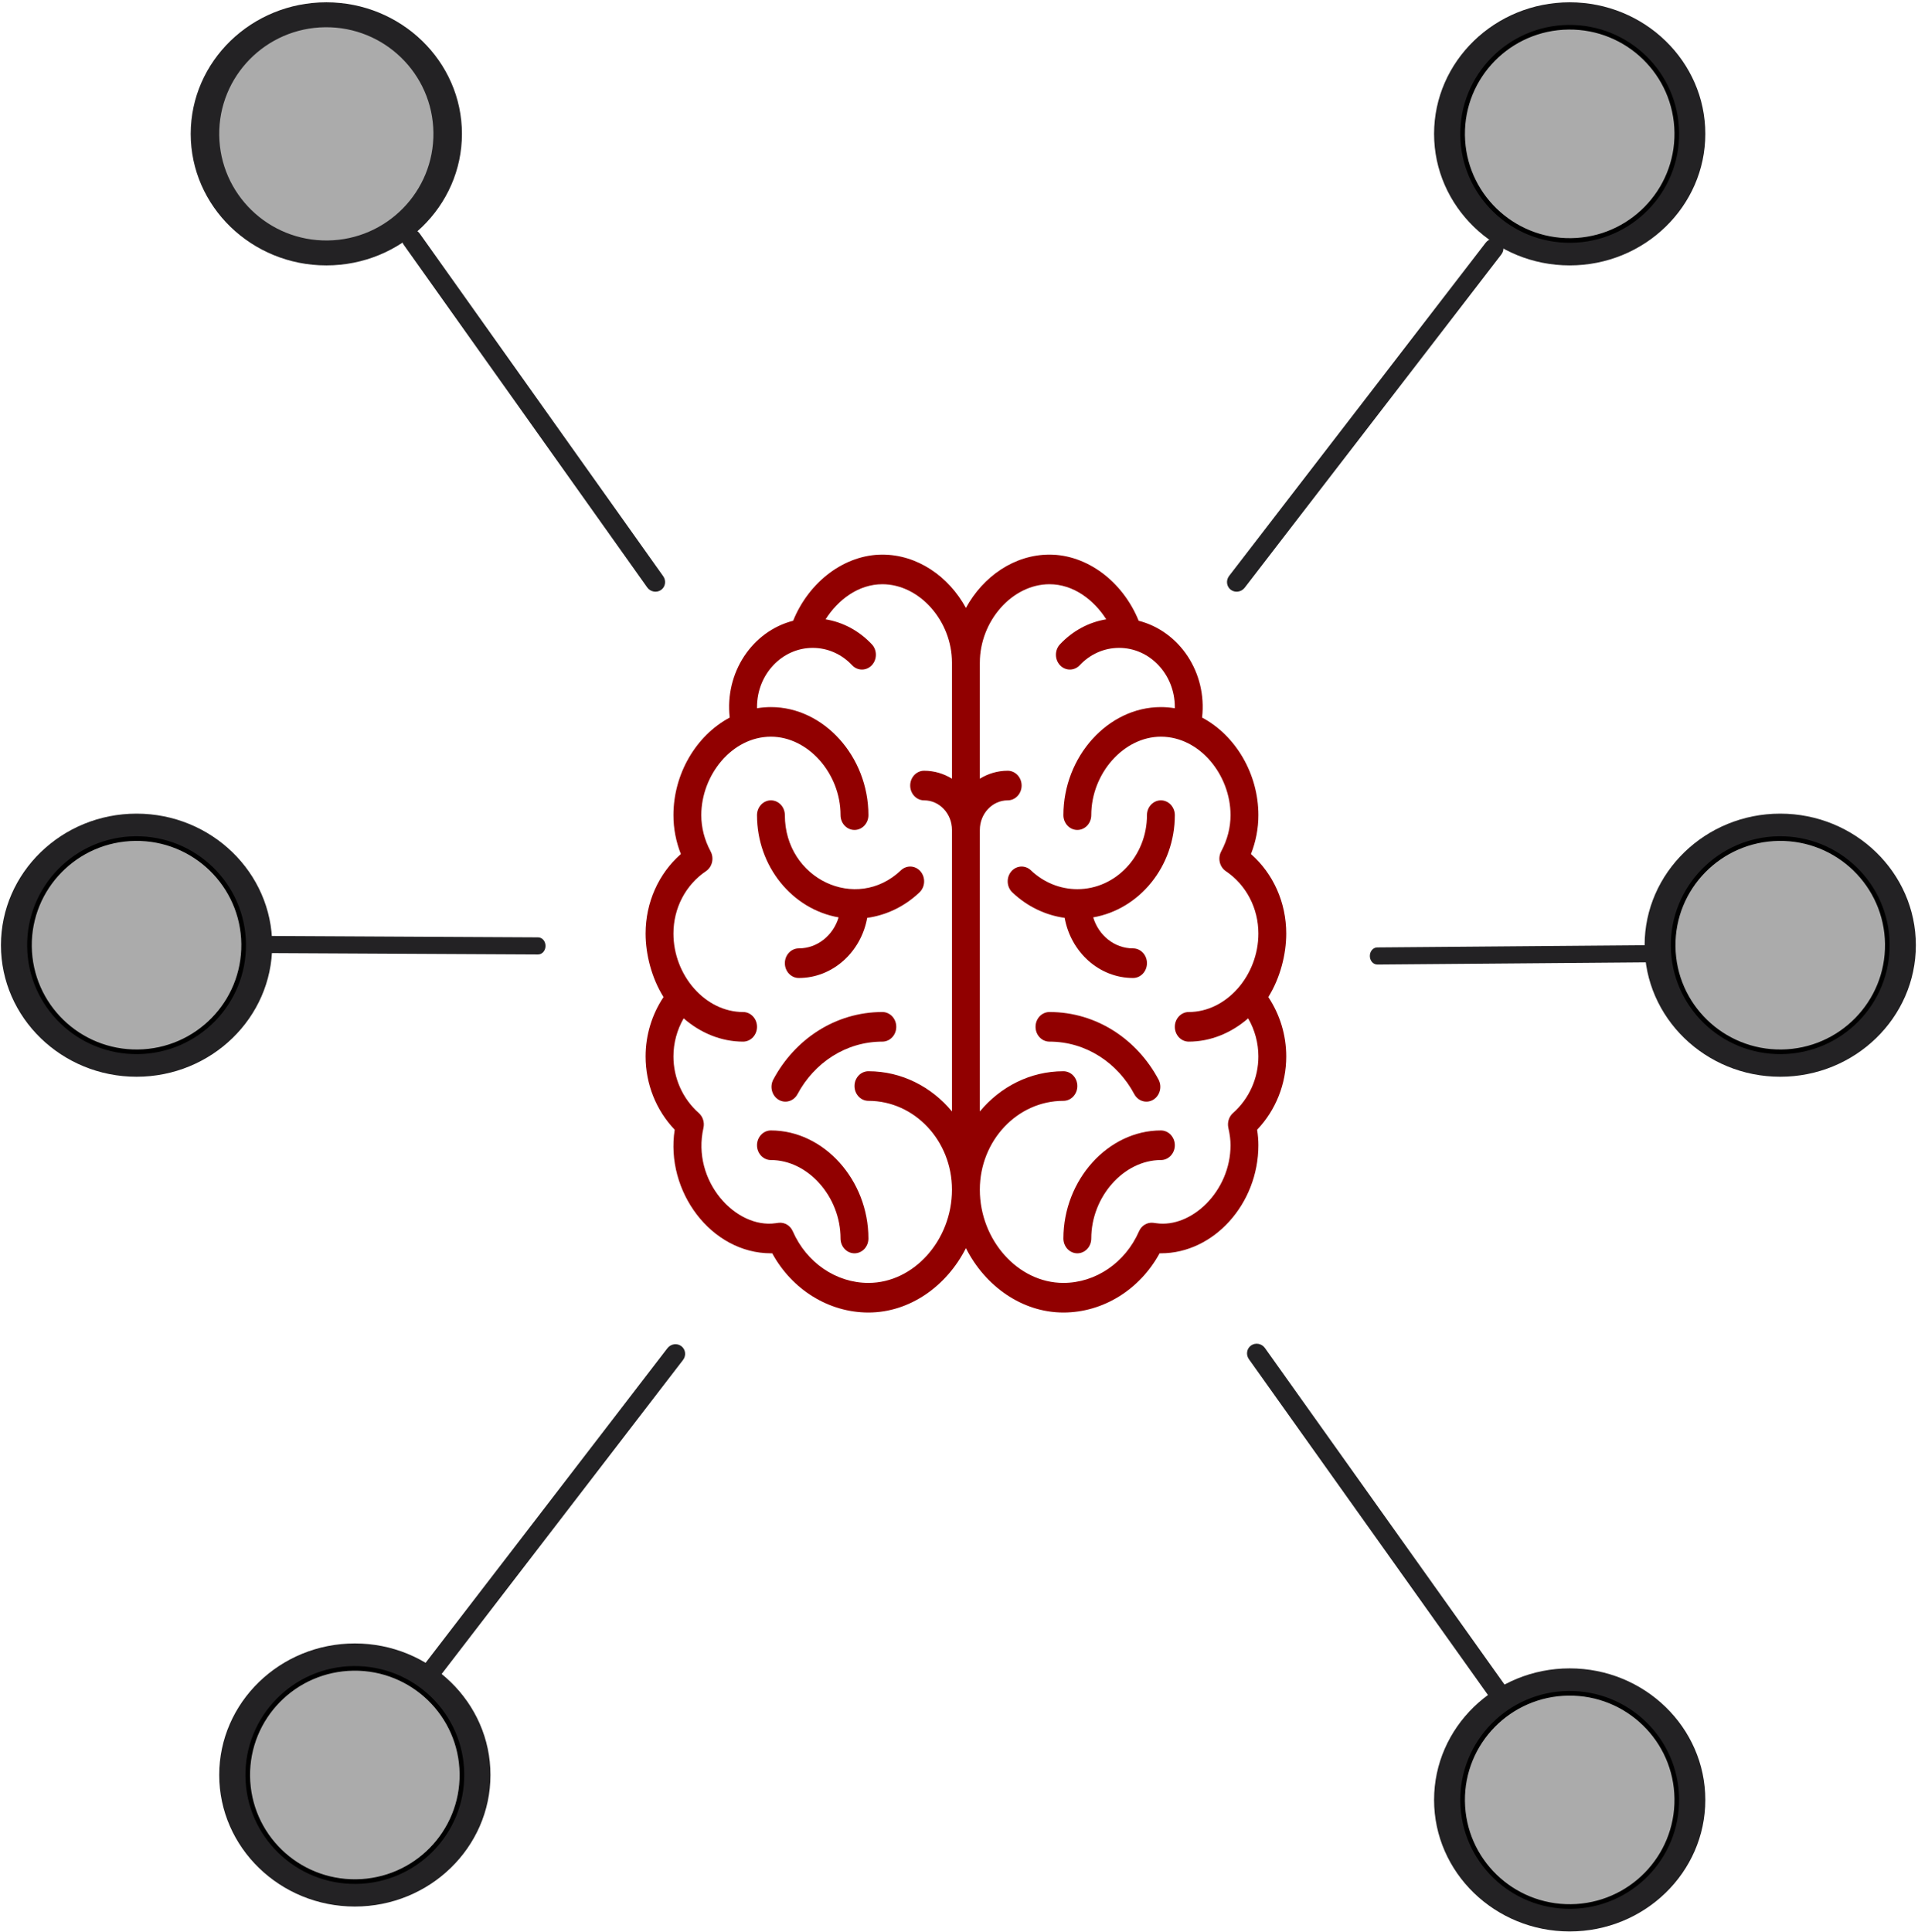 <svg width="414" height="417" viewBox="0 0 414 417" fill="none" xmlns="http://www.w3.org/2000/svg">
<path d="M273.764 215.192C276.344 211.076 277.635 205.941 277.635 201.491C277.635 194.783 274.831 188.551 270.02 184.325C271.084 181.621 271.622 178.808 271.622 175.933C271.622 167.034 266.736 158.743 259.47 154.872C260.572 145.155 254.615 136.249 245.785 133.977C242.33 125.487 234.638 119.703 226.529 119.703C218.981 119.703 212.21 124.382 208.492 131.21C204.773 124.382 198.003 119.703 190.455 119.703C182.345 119.703 174.653 125.487 171.199 133.977C162.316 136.263 156.415 145.214 157.514 154.872C150.248 158.743 145.362 167.034 145.362 175.933C145.362 178.808 145.899 181.621 146.964 184.325C142.152 188.552 139.349 194.783 139.349 201.491C139.349 205.964 140.65 211.093 143.22 215.192C140.709 218.958 139.349 223.423 139.349 228.009C139.349 233.956 141.618 239.622 145.631 243.829C143.568 257.085 153.515 270.5 166.405 270.5C166.498 270.5 166.59 270.499 166.68 270.496C170.953 278.33 178.885 283.28 187.448 283.28C196.373 283.28 204.348 277.586 208.492 269.384C212.635 277.586 220.61 283.28 229.536 283.28C238.099 283.28 246.031 278.33 250.304 270.496C250.394 270.499 250.486 270.5 250.579 270.5C261.986 270.5 271.622 259.82 271.622 247.178C271.622 246.102 271.534 244.995 271.352 243.829C275.366 239.622 277.635 233.956 277.635 228.009C277.635 223.423 276.274 218.958 273.764 215.192ZM205.486 168.067C203.716 166.976 201.663 166.348 199.473 166.348C197.813 166.348 196.467 167.778 196.467 169.543C196.467 171.307 197.813 172.738 199.473 172.738C202.788 172.738 205.486 175.604 205.486 179.127V239.884C201.075 234.567 194.627 231.204 187.448 231.204C185.788 231.204 184.442 232.634 184.442 234.398C184.442 236.163 185.788 237.594 187.448 237.594C197.394 237.594 205.486 246.192 205.486 256.762C205.486 267.672 197.225 276.89 187.448 276.89C180.488 276.89 174.081 272.516 171.125 265.746C170.58 264.499 169.346 263.763 168.059 263.917C167.846 263.943 167.634 263.973 167.423 264.003C158.867 265.247 149.233 254.951 151.841 243.433C152.109 242.25 151.721 241.008 150.841 240.23C147.358 237.15 145.362 232.696 145.362 228.009C145.362 225.111 146.132 222.275 147.567 219.787C151.173 222.928 155.658 224.814 160.392 224.814C162.053 224.814 163.398 223.384 163.398 221.619C163.398 219.855 162.053 218.424 160.392 218.424C152.234 218.424 145.362 210.511 145.362 201.491C145.362 196.02 147.985 190.987 152.382 188.028C153.736 187.116 154.179 185.235 153.387 183.753C152.051 181.249 151.374 178.618 151.374 175.933C151.374 167.309 157.988 159 166.405 159C174.412 159 181.436 166.913 181.436 175.933C181.436 177.697 182.782 179.127 184.442 179.127C186.103 179.127 187.448 177.697 187.448 175.933C187.448 163.29 177.812 152.61 166.405 152.61C165.399 152.61 164.397 152.697 163.406 152.86C163.405 152.777 163.398 152.695 163.398 152.61C163.398 145.48 168.845 139.831 175.423 139.831C178.635 139.831 181.655 141.16 183.929 143.574C185.103 144.82 187.007 144.819 188.18 143.572C189.353 142.323 189.353 140.3 188.178 139.053C185.436 136.142 181.967 134.285 178.207 133.67C180.858 129.487 185.267 126.093 190.455 126.093C198.462 126.093 205.486 134.005 205.486 143.026V168.067ZM256.591 224.814C261.326 224.814 265.811 222.928 269.417 219.789C270.851 222.275 271.622 225.111 271.622 228.009C271.622 232.696 269.625 237.15 266.143 240.23C265.263 241.008 264.875 242.25 265.143 243.433C265.462 244.84 265.61 246.03 265.61 247.177C265.61 257.095 257.17 265.109 249.561 264.003C249.349 263.973 249.138 263.943 248.925 263.917C247.637 263.762 246.404 264.499 245.859 265.746C242.903 272.516 236.495 276.89 229.536 276.89C219.758 276.89 211.498 267.672 211.498 256.762C211.498 246.192 219.59 237.594 229.536 237.594C231.195 237.594 232.541 236.163 232.541 234.398C232.541 232.634 231.195 231.204 229.536 231.204C222.357 231.204 215.908 234.567 211.498 239.884V179.127C211.498 175.604 214.196 172.738 217.511 172.738C219.17 172.738 220.517 171.307 220.517 169.543C220.517 167.778 219.17 166.348 217.511 166.348C215.321 166.348 213.268 166.976 211.498 168.067V143.026C211.498 134.005 218.522 126.093 226.529 126.093C231.717 126.093 236.125 129.487 238.777 133.669C235.017 134.284 231.549 136.141 228.806 139.053C227.631 140.3 227.63 142.322 228.803 143.571C229.976 144.82 231.88 144.82 233.055 143.574C235.328 141.16 238.349 139.831 241.561 139.831C248.172 139.831 253.585 145.513 253.585 152.61C253.585 152.694 253.579 152.777 253.578 152.86C252.586 152.697 251.585 152.61 250.579 152.61C239.172 152.61 229.536 163.29 229.536 175.933C229.536 177.697 230.882 179.127 232.541 179.127C234.202 179.127 235.548 177.697 235.548 175.933C235.548 166.913 242.572 159 250.579 159C258.991 159 265.61 167.306 265.61 175.933C265.61 178.618 264.933 181.249 263.596 183.753C262.806 185.235 263.248 187.116 264.603 188.028C268.999 190.987 271.622 196.02 271.622 201.491C271.622 210.543 264.726 218.424 256.591 218.424C254.931 218.424 253.585 219.855 253.585 221.619C253.585 223.384 254.931 224.814 256.591 224.814Z" fill="#910000"/>
<path d="M198.708 188.09C197.601 186.775 195.7 186.663 194.463 187.839C184.823 197.004 169.411 189.679 169.411 175.933C169.411 174.168 168.065 172.738 166.405 172.738C164.745 172.738 163.398 174.168 163.398 175.933C163.398 187.023 171.037 196.25 181.015 197.996C179.858 201.87 176.442 204.687 172.418 204.687C170.757 204.687 169.411 206.116 169.411 207.881C169.411 209.646 170.757 211.076 172.418 211.076C179.74 211.076 185.852 205.482 187.179 198.104C191.36 197.523 195.294 195.622 198.471 192.601C199.709 191.425 199.815 189.405 198.708 188.09Z" fill="#910000"/>
<path d="M166.405 243.983C164.745 243.983 163.398 245.413 163.398 247.178C163.398 248.942 164.745 250.373 166.405 250.373C174.412 250.373 181.436 258.285 181.436 267.306C181.436 269.07 182.782 270.501 184.442 270.501C186.103 270.501 187.448 269.07 187.448 267.306C187.448 254.664 177.812 243.983 166.405 243.983Z" fill="#910000"/>
<path d="M190.455 218.424C180.268 218.424 171.521 224.362 166.916 232.996C166.097 234.531 166.605 236.48 168.049 237.35C169.493 238.22 171.327 237.681 172.146 236.146C175.735 229.419 182.542 224.814 190.455 224.814C192.115 224.814 193.461 223.384 193.461 221.619C193.461 219.855 192.115 218.424 190.455 218.424Z" fill="#910000"/>
<path d="M244.567 204.687C240.542 204.687 237.126 201.87 235.969 197.996C245.947 196.25 253.586 187.023 253.586 175.933C253.586 174.168 252.239 172.738 250.579 172.738C248.919 172.738 247.573 174.168 247.573 175.933C247.573 184.741 240.83 191.907 232.542 191.907C228.839 191.907 225.281 190.462 222.521 187.839C221.284 186.663 219.383 186.774 218.277 188.09C217.169 189.405 217.275 191.425 218.513 192.601C221.69 195.622 225.625 197.523 229.806 198.104C231.132 205.482 237.244 211.076 244.567 211.076C246.227 211.076 247.573 209.646 247.573 207.881C247.573 206.116 246.227 204.687 244.567 204.687Z" fill="#910000"/>
<path d="M250.579 243.983C239.172 243.983 229.536 254.664 229.536 267.306C229.536 269.07 230.882 270.501 232.542 270.501C234.202 270.501 235.548 269.07 235.548 267.306C235.548 258.285 242.572 250.373 250.579 250.373C252.239 250.373 253.585 248.942 253.585 247.178C253.585 245.413 252.239 243.983 250.579 243.983Z" fill="#910000"/>
<path d="M250.068 232.996C245.474 224.383 236.74 218.424 226.529 218.424C224.869 218.424 223.523 219.855 223.523 221.619C223.523 223.384 224.869 224.814 226.529 224.814C234.436 224.814 241.248 229.418 244.837 236.146C245.656 237.683 247.492 238.219 248.934 237.35C250.379 236.481 250.886 234.531 250.068 232.996Z" fill="#910000"/>
<path d="M70.436 0.5C54.295 0.5 41.163 13.236 41.163 28.891C41.163 44.546 54.294 57.283 70.436 57.283C86.579 57.283 99.711 44.547 99.711 28.891C99.711 13.236 86.578 0.5 70.436 0.5ZM70.436 49.691C58.612 49.691 48.99 40.359 48.99 28.891C48.99 17.423 58.612 8.092 70.436 8.092C82.261 8.092 91.883 17.423 91.883 28.891C91.883 40.359 82.261 49.691 70.436 49.691Z" fill="#232224"/>
<path d="M87.892 50.244C88.622 49.737 89.647 49.935 90.179 50.684L142.746 124.653C143.28 125.403 143.119 126.422 142.389 126.928C141.659 127.435 140.634 127.238 140.102 126.487L87.535 52.519C87.002 51.769 87.161 50.75 87.892 50.244Z" fill="#232224"/>
<path d="M87.892 50.244C88.622 49.737 89.647 49.935 90.179 50.684L142.746 124.653C143.28 125.403 143.119 126.422 142.389 126.928C141.659 127.435 140.634 127.238 140.102 126.487L87.535 52.519C87.002 51.769 87.161 50.75 87.892 50.244Z" stroke="#232224"/>
<path d="M323.396 52.325C324.106 52.859 324.227 53.883 323.666 54.612L268.273 126.539C267.711 127.268 266.68 127.427 265.97 126.893C265.26 126.359 265.139 125.335 265.701 124.606L321.093 52.678C321.655 51.949 322.686 51.791 323.396 52.325Z" fill="#232224"/>
<path d="M323.396 52.325C324.106 52.859 324.227 53.883 323.666 54.612L268.273 126.539C267.711 127.268 266.68 127.427 265.97 126.893C265.26 126.359 265.139 125.335 265.701 124.606L321.093 52.678C321.655 51.949 322.686 51.791 323.396 52.325Z" stroke="#232224"/>
<path d="M358.882 205.822C358.889 206.567 358.397 207.174 357.783 207.179L297.302 207.675C296.689 207.68 296.186 207.081 296.18 206.337C296.174 205.593 296.666 204.986 297.279 204.981L357.76 204.484C358.374 204.479 358.876 205.078 358.882 205.822Z" fill="#232224"/>
<path d="M358.882 205.822C358.889 206.567 358.397 207.174 357.783 207.179L297.302 207.675C296.689 207.68 296.186 207.081 296.18 206.337C296.174 205.593 296.666 204.986 297.279 204.981L357.76 204.484C358.374 204.479 358.876 205.078 358.882 205.822Z" stroke="#232224"/>
<path d="M54.547 203.837C54.551 203.094 55.051 202.493 55.665 202.496L116.147 202.809C116.761 202.813 117.255 203.419 117.25 204.163C117.247 204.906 116.746 205.508 116.133 205.504L55.651 205.191C55.037 205.187 54.543 204.581 54.547 203.837Z" fill="#232224"/>
<path d="M54.547 203.837C54.551 203.094 55.051 202.493 55.665 202.496L116.147 202.809C116.761 202.813 117.255 203.419 117.25 204.163C117.247 204.906 116.746 205.508 116.133 205.504L55.651 205.191C55.037 205.187 54.543 204.581 54.547 203.837Z" stroke="#232224"/>
<path d="M324.905 367.43C324.175 367.937 323.151 367.741 322.617 366.991L269.986 293.068C269.452 292.319 269.611 291.3 270.341 290.792C271.071 290.285 272.095 290.482 272.629 291.231L325.261 365.155C325.794 365.904 325.635 366.923 324.905 367.43Z" fill="#232224"/>
<path d="M324.905 367.43C324.175 367.937 323.151 367.741 322.617 366.991L269.986 293.068C269.452 292.319 269.611 291.3 270.341 290.792C271.071 290.285 272.095 290.482 272.629 291.231L325.261 365.155C325.794 365.904 325.635 366.923 324.905 367.43Z" stroke="#232224"/>
<path d="M89.399 365.549C88.689 365.016 88.567 363.992 89.128 363.263L144.458 291.289C145.02 290.559 146.05 290.399 146.761 290.932C147.472 291.466 147.593 292.49 147.032 293.22L91.702 365.194C91.141 365.923 90.11 366.083 89.399 365.549Z" fill="#232224"/>
<path d="M89.399 365.549C88.689 365.016 88.567 363.992 89.128 363.263L144.458 291.289C145.02 290.559 146.05 290.399 146.761 290.932C147.472 291.466 147.593 292.49 147.032 293.22L91.702 365.194C91.141 365.923 90.11 366.083 89.399 365.549Z" stroke="#232224"/>
<path d="M70.72 51.902C57.953 52.055 47.477 41.877 47.321 29.169C47.165 16.461 57.387 6.034 70.154 5.881C82.92 5.728 93.396 15.906 93.552 28.614C93.708 41.322 83.486 51.749 70.72 51.902Z" fill="#ABABAB"/>
<path d="M338.819 0.5C322.678 0.5 309.545 13.236 309.545 28.891C309.545 44.546 322.676 57.283 338.819 57.283C354.962 57.283 368.093 44.547 368.093 28.891C368.093 13.236 354.96 0.5 338.819 0.5ZM338.819 49.691C326.994 49.691 317.372 40.359 317.372 28.891C317.372 17.423 326.994 8.092 338.819 8.092C350.643 8.092 360.266 17.423 360.266 28.891C360.266 40.359 350.643 49.691 338.819 49.691Z" fill="#232224"/>
<path d="M339.102 51.902C326.335 52.055 315.859 41.877 315.703 29.169C315.547 16.461 325.77 6.034 338.536 5.881C351.302 5.728 361.779 15.906 361.935 28.614C362.091 41.322 351.868 51.749 339.102 51.902Z" fill="#ABABAB"/>
<path d="M339.102 51.902C326.335 52.055 315.859 41.877 315.703 29.169C315.547 16.461 325.77 6.034 338.536 5.881C351.302 5.728 361.779 15.906 361.935 28.614C362.091 41.322 351.868 51.749 339.102 51.902Z" stroke="black"/>
<path d="M384.265 175.608C368.124 175.608 354.991 188.344 354.991 204C354.991 219.655 368.123 232.392 384.265 232.392C400.408 232.392 413.539 219.656 413.539 204C413.539 188.344 400.407 175.608 384.265 175.608ZM384.265 224.8C372.441 224.8 362.819 215.468 362.819 204C362.819 192.532 372.441 183.2 384.265 183.2C396.09 183.2 405.712 192.532 405.712 204C405.712 215.468 396.09 224.8 384.265 224.8Z" fill="#232224"/>
<path d="M384.548 227.01C371.781 227.164 361.305 216.985 361.149 204.277C360.993 191.569 371.215 181.143 383.982 180.99C396.748 180.836 407.224 191.015 407.38 203.723C407.536 216.431 397.314 226.857 384.548 227.01Z" fill="#ABABAB"/>
<path d="M384.548 227.01C371.781 227.164 361.305 216.985 361.149 204.277C360.993 191.569 371.215 181.143 383.982 180.99C396.748 180.836 407.224 191.015 407.38 203.723C407.536 216.431 397.314 226.857 384.548 227.01Z" stroke="black"/>
<path d="M338.819 360.082C322.678 360.082 309.545 372.817 309.545 388.473C309.545 404.127 322.676 416.864 338.819 416.864C354.962 416.864 368.093 404.129 368.093 388.473C368.093 372.817 354.96 360.082 338.819 360.082ZM338.819 409.273C326.994 409.273 317.372 399.941 317.372 388.473C317.372 377.005 326.994 367.673 338.819 367.673C350.643 367.673 360.266 377.005 360.266 388.473C360.266 399.941 350.643 409.273 338.819 409.273Z" fill="#232224"/>
<path d="M339.102 411.483C326.335 411.636 315.859 401.458 315.703 388.75C315.547 376.042 325.77 365.616 338.536 365.462C351.302 365.31 361.779 375.487 361.935 388.195C362.091 400.904 351.868 411.33 339.102 411.483Z" fill="#ABABAB"/>
<path d="M339.102 411.483C326.335 411.636 315.859 401.458 315.703 388.75C315.547 376.042 325.77 365.616 338.536 365.462C351.302 365.31 361.779 375.487 361.935 388.195C362.091 400.904 351.868 411.33 339.102 411.483Z" stroke="black"/>
<path d="M76.593 354.702C60.452 354.702 47.319 367.438 47.319 383.093C47.319 398.748 60.451 411.485 76.593 411.485C92.736 411.485 105.867 398.749 105.867 383.093C105.867 367.438 92.735 354.702 76.593 354.702ZM76.593 403.893C64.769 403.893 55.147 394.561 55.147 383.093C55.147 371.625 64.769 362.293 76.593 362.293C88.418 362.293 98.04 371.625 98.04 383.093C98.04 394.561 88.418 403.893 76.593 403.893Z" fill="#232224"/>
<path d="M76.876 406.103C64.11 406.257 53.633 396.079 53.477 383.37C53.321 370.662 63.544 360.236 76.311 360.083C89.077 359.93 99.552 370.108 99.709 382.816C99.865 395.524 89.642 405.951 76.876 406.103Z" fill="#ABABAB"/>
<path d="M76.876 406.103C64.11 406.257 53.633 396.079 53.477 383.37C53.321 370.662 63.544 360.236 76.311 360.083C89.077 359.93 99.552 370.108 99.709 382.816C99.865 395.524 89.642 405.951 76.876 406.103Z" stroke="black"/>
<path d="M29.476 175.608C13.335 175.608 0.203 188.344 0.203 204C0.203 219.655 13.334 232.392 29.476 232.392C45.619 232.392 58.751 219.656 58.751 204C58.751 188.344 45.618 175.608 29.476 175.608ZM29.476 224.8C17.652 224.8 8.03 215.468 8.03 204C8.03 192.532 17.652 183.2 29.476 183.2C41.301 183.2 50.923 192.532 50.923 204C50.923 215.468 41.301 224.8 29.476 224.8Z" fill="#232224"/>
<path d="M29.759 227.01C16.993 227.164 6.517 216.985 6.361 204.277C6.205 191.569 16.427 181.143 29.194 180.99C41.96 180.836 52.436 191.015 52.592 203.723C52.748 216.431 42.526 226.857 29.759 227.01Z" fill="#ABABAB"/>
<path d="M29.759 227.01C16.993 227.164 6.517 216.985 6.361 204.277C6.205 191.569 16.427 181.143 29.194 180.99C41.96 180.836 52.436 191.015 52.592 203.723C52.748 216.431 42.526 226.857 29.759 227.01Z" stroke="black"/>
</svg>
